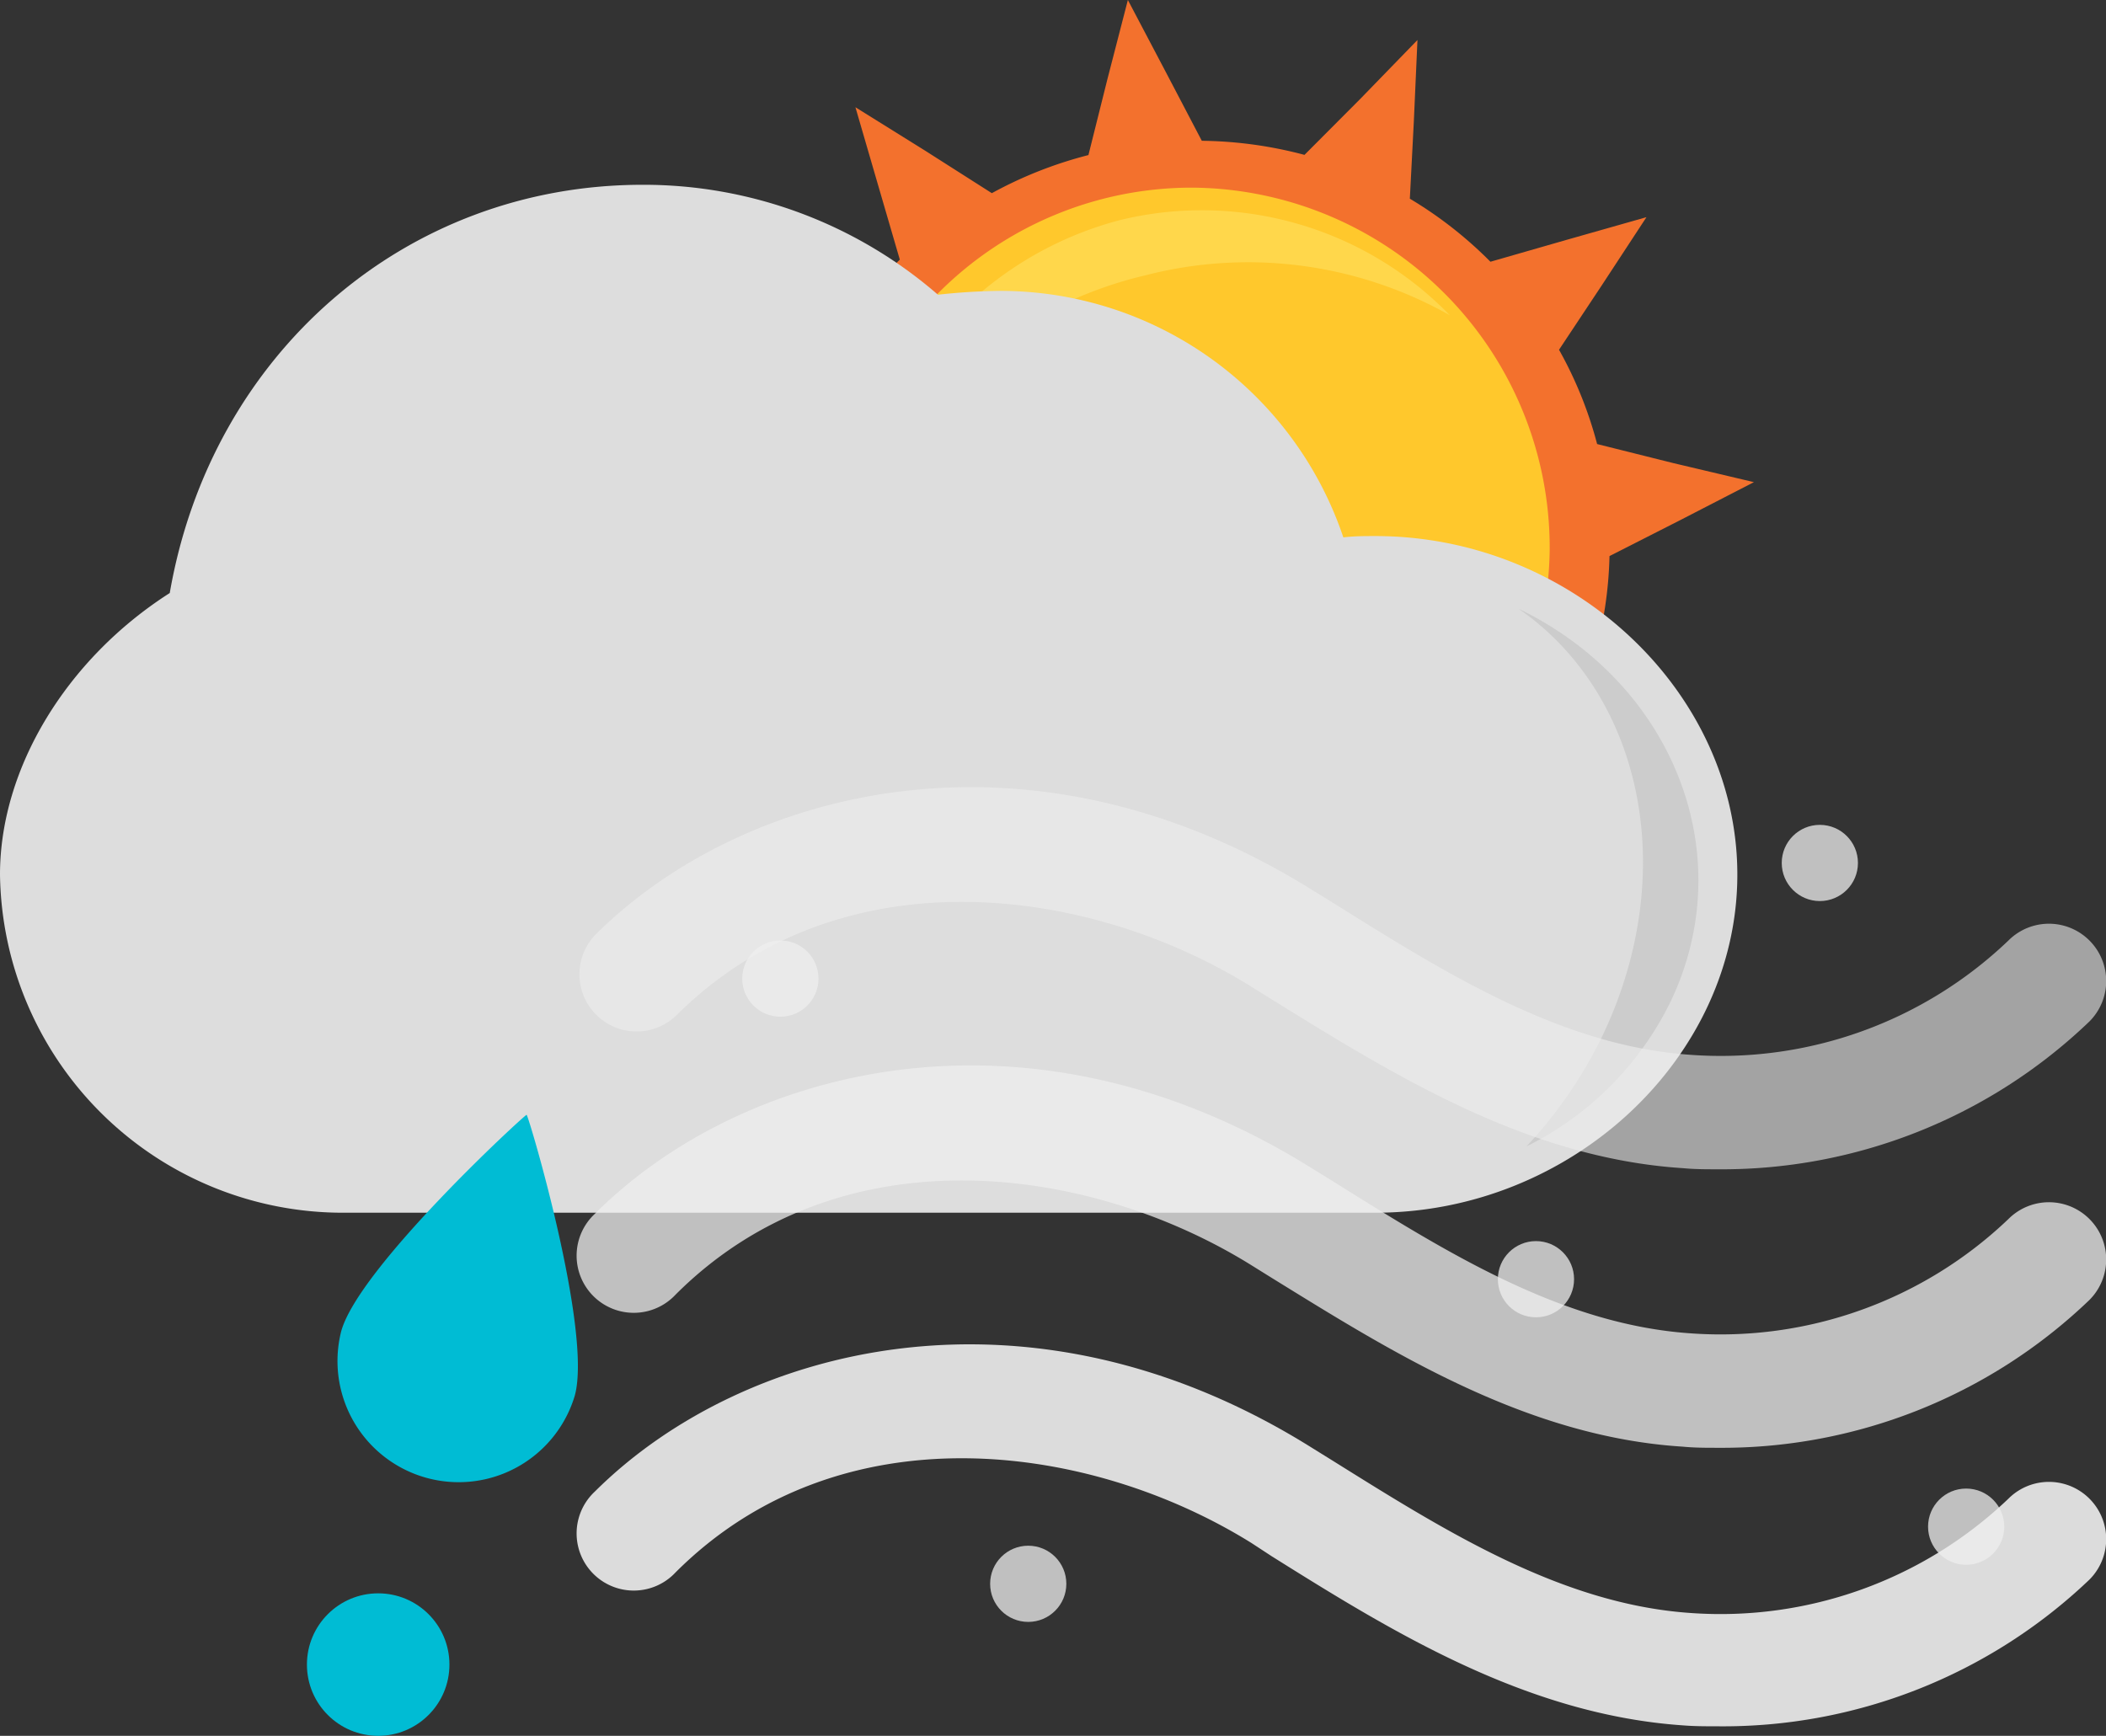 <svg xmlns:xlink="http://www.w3.org/1999/xlink" xmlns="http://www.w3.org/2000/svg" height="91.12" viewBox="0 0 110.54 91.12" width="110.54"><rect x="0" y="0" width="110.54" height="91.12" fill="#333333" stroke="none"/><path d="m83.68 34.48a21.15 21.15 0 0 0 .8-5.29l3.7-1.88 3.88-2-4.23-1-4-1a21 21 0 0 0 -2-4.95l2.23-3.36 2.36-3.6-4.19 1.19-4 1.15a21.34 21.34 0 0 0 -4.23-3.31l.21-4.06.19-4.27-3 3.09-2.93 2.94a21.84 21.84 0 0 0 -5.39-.74l-1.89-3.61-1.99-3.78-1.07 4.14-1 4a21.75 21.75 0 0 0 -5.07 2l-3.5-2.23-3.66-2.28 1.19 4.09 1.14 3.91a22.31 22.31 0 0 0 -3.39 4.19l-4.15-.16-4.35-.18 3.12 2.94 3 2.81a21.14 21.14 0 0 0 -.8 5.28l-3.7 1.89-3.87 2 4.22 1 4 1a21.22 21.22 0 0 0 2 4.95l-2.26 3.43-2.36 3.6 4.19-1.2 4-1.14a21.88 21.88 0 0 0 4.26 3.28l-.21 4.07-.21 4.26 3-3.08 2.89-2.94a21.9 21.9 0 0 0 5.39.74l1.9 3.61 2 3.78 1.1-4.2 1-4a22.3 22.3 0 0 0 5.06-2l3.49 2.18 3.66 2.28-1.21-4.02-1.1-3.92a22 22 0 0 0 3.38-4.2l4.16.17 4.35.18-3.13-2.94z" fill="#f3712d"/><path d="m81.34 28.85a18.78 18.78 0 1 1 -18.78-19 18.9 18.9 0 0 1 18.78 19z" fill="#ffc82c"/><path d="m60.13 14.45a21.36 21.36 0 0 0 -15.13 13.3 18.58 18.58 0 0 1 13.8-16.2 18.13 18.13 0 0 1 17.3 5 21.54 21.54 0 0 0 -15.97-2.1z" fill="#ffd74b" fill-rule="evenodd"/><path d="m72.19 28.14c-.56 0-1.12 0-1.68.07a19 19 0 0 0 -18-12.94 32.51 32.51 0 0 0 -3.28.2 23.56 23.56 0 0 0 -15.5-5.77c-12.48 0-22.65 8.9-24.82 21.43-5.4 3.45-8.91 9.18-8.91 14.78a18 18 0 0 0 18.12 17.75h54.07c10.3 0 19-8.13 19-17.75s-8.7-17.77-19-17.77z" fill="#ddd"/><path d="m84.12 54.35a23.38 23.38 0 0 1 -4 5.83 16.63 16.63 0 0 0 7.58-7.63c3.68-7.75.09-16.69-8-20.6 6.48 4.48 8.51 13.8 4.42 22.4z" fill="#ccc" fill-rule="evenodd"/><path d="m27.64 58.52c-.1 0-8.8 8-9.73 11.36a6.36 6.36 0 0 0 12.26 3.38c.93-3.39-2.43-14.72-2.53-14.74z" fill="#00bcd4"/><circle cx="19.85" cy="87.38" fill="#00bcd4" r="3.74"/><g fill="#eee"><path d="m90.14 61.38c-.6 0-1.21 0-1.82-.06-8.24-.53-15.32-5-21.57-8.86l-1.06-.66c-8.51-5.31-21.6-7.09-30.23 1.54a3 3 0 0 1 -4.24-4.24c7.67-7.67 22.72-11.69 37.64-2.39l1.07.66c5.93 3.71 12 7.53 18.78 8a21.84 21.84 0 0 0 16.71-6 3 3 0 0 1 4.25 4.25 27.86 27.86 0 0 1 -19.53 7.76z" opacity=".6"/><path d="m90.14 76c-.6 0-1.21 0-1.82-.06-8.24-.52-15.32-5-21.57-8.86l-1.06-.66c-8.51-5.3-21.6-7.09-30.23 1.54a3 3 0 1 1 -4.24-4.24c7.67-7.67 22.72-11.72 37.64-2.39l1.07.66c5.93 3.71 12 7.53 18.78 8a21.88 21.88 0 0 0 16.71-6 3 3 0 0 1 4.25 4.25 27.86 27.86 0 0 1 -19.53 7.76z" opacity=".75"/><path d="m90.14 90.62c-.6 0-1.21 0-1.82-.05-8.24-.57-15.32-4.96-21.56-8.87l-1.07-.7c-8.51-5.3-21.61-7.08-30.23 1.54a3 3 0 1 1 -4.24-4.24c7.66-7.63 22.72-11.65 37.64-2.3l1.08.67c5.92 3.7 12 7.53 18.77 8a21.88 21.88 0 0 0 16.71-6 3 3 0 0 1 4.25 4.25 27.86 27.86 0 0 1 -19.53 7.7z" opacity=".9"/><circle cx="40.96" cy="51.37" opacity=".75" r="2"/><circle cx="53.97" cy="83.14" opacity=".75" r="2"/><circle cx="80.62" cy="67.15" opacity=".75" r="2"/><circle cx="103.2" cy="80.14" opacity=".75" r="2"/><circle cx="95.52" cy="45.3" opacity=".75" r="2"/></g></svg>